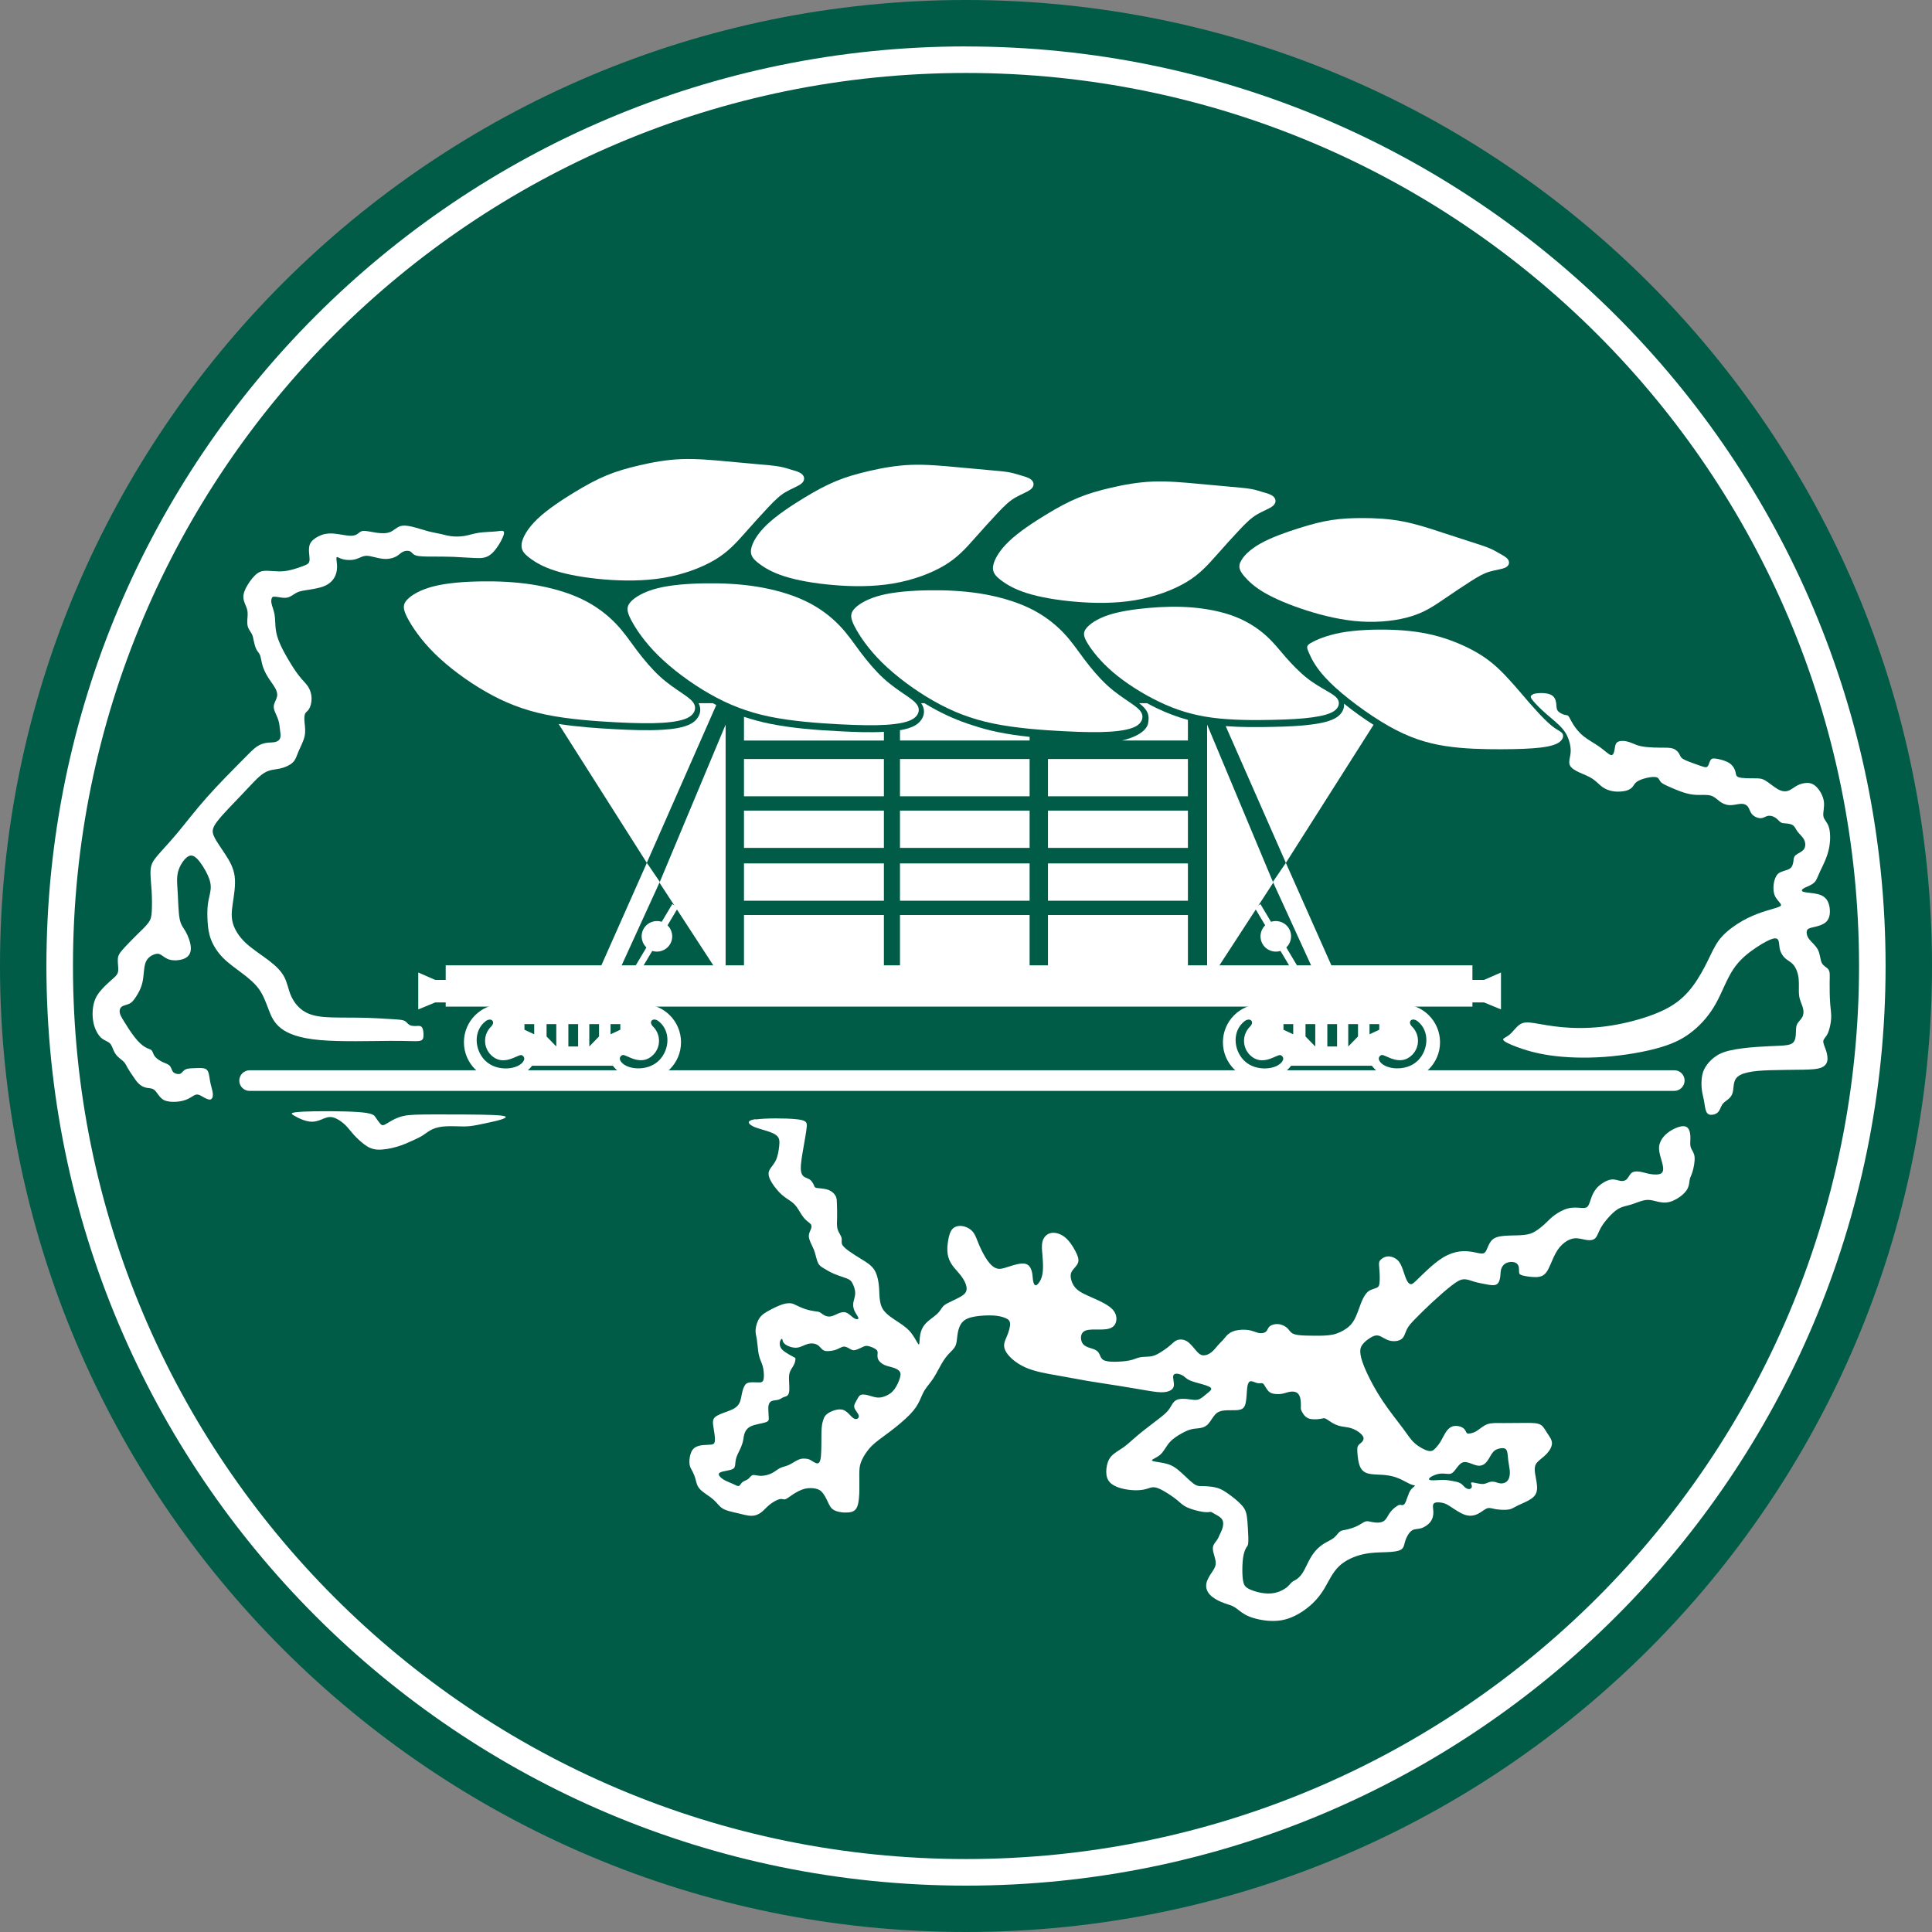 <svg width="81" height="81" viewBox="0 0 81 81" fill="none" xmlns="http://www.w3.org/2000/svg">
<rect x="0" y="0" width="81" height="81" fill="#808080" stroke="none"/>
<g clip-path="url(#clip0_6_948)">
<path d="M70.266 23.963H10.734V57.035H70.266V23.963Z" fill="white"/>
<path fill-rule="evenodd" clip-rule="evenodd" d="M40.5 0C62.867 0 81 18.134 81 40.5C81 62.867 62.867 81 40.5 81C18.134 81 0 62.867 0 40.5C0 18.134 18.134 0 40.5 0Z" fill="#005C47"/>
<path fill-rule="evenodd" clip-rule="evenodd" d="M40.5 3.059C61.179 3.059 77.941 19.823 77.941 40.5C77.941 61.177 61.177 77.941 40.5 77.941C19.823 77.941 3.059 61.179 3.059 40.5C3.059 19.821 19.821 3.059 40.5 3.059ZM40.5 1.948C61.793 1.948 79.054 19.209 79.054 40.502C79.054 61.795 61.793 79.056 40.5 79.056C19.207 79.056 1.946 61.793 1.946 40.5C1.946 19.207 19.207 1.946 40.5 1.946V1.948Z" fill="white"/>
<path fill-rule="evenodd" clip-rule="evenodd" d="M10.463 44.871H70.196C70.434 44.871 70.628 45.064 70.628 45.302C70.628 45.54 70.434 45.736 70.196 45.736H10.463C10.225 45.736 10.032 45.543 10.032 45.305C10.032 45.067 10.225 44.873 10.463 44.873" fill="white"/>
<path d="M61.732 40.472H18.686V42.203H61.732V40.472Z" fill="white"/>
<path d="M37.058 38.362H31.192V40.598H37.058V38.362Z" fill="white"/>
<path d="M37.058 36.199H31.192V37.763H37.058V36.199Z" fill="white"/>
<path d="M37.058 33.985H31.192V35.548H37.058V33.985Z" fill="white"/>
<path d="M37.058 31.822H31.192V33.385H37.058V31.822Z" fill="white"/>
<path fill-rule="evenodd" clip-rule="evenodd" d="M37.058 30.683V31.047H31.192V30.053C31.526 30.165 31.869 30.258 32.228 30.333C33.189 30.531 34.209 30.608 35.187 30.657C35.803 30.69 36.44 30.716 37.06 30.683" fill="white"/>
<path fill-rule="evenodd" clip-rule="evenodd" d="M29.292 29.481H29.883C29.932 29.507 29.981 29.533 30.03 29.558L27.117 36.174L23.421 30.352C24.208 30.475 25.02 30.531 25.804 30.573C26.462 30.606 27.141 30.636 27.797 30.594C28.165 30.571 28.681 30.517 29.003 30.324C29.269 30.163 29.435 29.866 29.323 29.558C29.313 29.533 29.302 29.507 29.29 29.484" fill="white"/>
<path fill-rule="evenodd" clip-rule="evenodd" d="M51.386 30.438L53.911 36.176L57.586 30.389C57.168 30.123 56.743 29.82 56.349 29.502C56.372 29.719 56.253 29.922 56.069 30.055C55.803 30.244 55.362 30.324 55.042 30.368C54.482 30.445 53.901 30.464 53.337 30.475C52.697 30.489 52.035 30.492 51.386 30.443" fill="white"/>
<path fill-rule="evenodd" clip-rule="evenodd" d="M30.422 40.528V30.38L27.649 37.007L29.941 40.528H30.422Z" fill="white"/>
<path fill-rule="evenodd" clip-rule="evenodd" d="M50.609 40.528V30.38L53.381 37.007L51.089 40.528H50.609Z" fill="white"/>
<path d="M43.167 38.362H37.732V40.598H43.167V38.362Z" fill="white"/>
<path d="M43.167 36.199H37.732V37.763H43.167V36.199Z" fill="white"/>
<path d="M43.167 33.985H37.732V35.548H43.167V33.985Z" fill="white"/>
<path d="M43.167 31.822H37.732V33.385H43.167V31.822Z" fill="white"/>
<path fill-rule="evenodd" clip-rule="evenodd" d="M38.621 29.481H38.755C38.843 29.535 38.932 29.586 39.02 29.638C39.602 29.969 40.185 30.226 40.806 30.417C41.128 30.524 41.461 30.615 41.821 30.69C42.25 30.779 42.71 30.844 43.167 30.893V31.045H37.732V30.615C37.97 30.576 38.206 30.51 38.383 30.403C38.65 30.242 38.815 29.946 38.703 29.638C38.684 29.582 38.654 29.53 38.619 29.481" fill="white"/>
<path d="M49.804 38.362H43.937V40.598H49.804V38.362Z" fill="white"/>
<path d="M49.804 36.199H43.937V37.763H49.804V36.199Z" fill="white"/>
<path d="M49.804 33.985H43.937V35.548H49.804V33.985Z" fill="white"/>
<path d="M49.804 31.822H43.937V33.385H49.804V31.822Z" fill="white"/>
<path fill-rule="evenodd" clip-rule="evenodd" d="M47.755 29.481H48.089C48.228 29.556 48.368 29.628 48.508 29.696C48.935 29.901 49.363 30.062 49.804 30.181V31.045C48.672 31.045 48.175 31.049 47.043 31.045C47.043 31.045 48.07 30.837 48.14 30.291C48.168 30.074 48.212 29.822 47.755 29.479" fill="white"/>
<path fill-rule="evenodd" clip-rule="evenodd" d="M27.663 36.972L26.037 40.528H25.188L27.12 36.176L27.663 36.972Z" fill="white"/>
<path fill-rule="evenodd" clip-rule="evenodd" d="M53.367 36.972L54.993 40.528H55.843L53.91 36.176L53.367 36.972Z" fill="white"/>
<path fill-rule="evenodd" clip-rule="evenodd" d="M28.151 39.06C28.261 39.396 28.077 39.758 27.738 39.865C27.402 39.975 27.041 39.791 26.933 39.452C26.823 39.116 27.008 38.755 27.346 38.647C27.682 38.538 28.044 38.722 28.151 39.06Z" fill="white"/>
<path fill-rule="evenodd" clip-rule="evenodd" d="M52.879 39.06C52.77 39.396 52.954 39.758 53.292 39.865C53.628 39.975 53.99 39.791 54.097 39.452C54.207 39.116 54.023 38.755 53.684 38.647C53.348 38.538 52.986 38.722 52.879 39.06Z" fill="white"/>
<path fill-rule="evenodd" clip-rule="evenodd" d="M28.429 38.052L26.73 40.899L26.485 40.757L28.184 37.907L28.429 38.052Z" fill="white"/>
<path fill-rule="evenodd" clip-rule="evenodd" d="M52.601 38.052L54.3 40.899L54.545 40.757L52.846 37.907L52.601 38.052Z" fill="white"/>
<path fill-rule="evenodd" clip-rule="evenodd" d="M52.16 44.467C51.703 44.007 51.663 43.218 52.172 42.819C52.405 42.635 52.62 42.834 52.403 43.046C52.076 43.37 52.074 43.9 52.398 44.227C52.91 44.74 53.505 44.217 53.672 44.234C53.724 44.238 53.855 44.327 53.775 44.474C53.57 44.85 52.648 44.955 52.16 44.465M59.446 44.465C59.901 44.005 59.943 43.216 59.434 42.817C59.201 42.633 58.986 42.831 59.203 43.044C59.53 43.368 59.532 43.898 59.208 44.224C58.697 44.738 58.102 44.215 57.934 44.231C57.882 44.236 57.752 44.325 57.831 44.472C58.036 44.847 58.958 44.952 59.446 44.462V44.465ZM57.826 42.936H57.418V43.363L57.826 43.172V42.936ZM56.935 42.936H56.526V43.874L56.935 43.454V42.936ZM55.649 42.936H56.057V43.874H55.649V42.936ZM54.734 42.936H55.143V43.874L54.734 43.454V42.936ZM53.81 42.936H54.219V43.363L53.81 43.172V42.936ZM52.872 42.098H58.776C59.658 42.098 60.374 42.815 60.374 43.697C60.374 44.579 59.658 45.295 58.776 45.295C58.265 45.295 57.81 45.055 57.516 44.682H54.13C53.838 45.055 53.381 45.295 52.87 45.295C51.988 45.295 51.271 44.579 51.271 43.697C51.271 42.815 51.988 42.098 52.87 42.098H52.872Z" fill="white"/>
<path fill-rule="evenodd" clip-rule="evenodd" d="M20.341 44.467C19.884 44.007 19.844 43.218 20.353 42.819C20.586 42.635 20.801 42.834 20.584 43.046C20.257 43.37 20.255 43.9 20.579 44.227C21.09 44.74 21.685 44.217 21.853 44.234C21.904 44.238 22.035 44.327 21.956 44.474C21.75 44.85 20.829 44.955 20.341 44.465M27.626 44.465C28.084 44.005 28.123 43.216 27.614 42.817C27.381 42.633 27.166 42.831 27.383 43.044C27.71 43.368 27.712 43.898 27.388 44.224C26.877 44.738 26.282 44.215 26.114 44.231C26.063 44.236 25.932 44.325 26.011 44.472C26.217 44.847 27.138 44.952 27.626 44.462V44.465ZM26.007 42.936H25.598V43.363L26.007 43.172V42.936ZM25.115 42.936H24.707V43.874L25.115 43.454V42.936ZM23.829 42.936H24.238V43.874H23.829V42.936ZM22.915 42.936H23.323V43.874L22.915 43.454V42.936ZM21.988 42.936H22.397V43.363L21.988 43.172V42.936ZM21.05 42.098H26.954C27.836 42.098 28.552 42.815 28.552 43.697C28.552 44.579 27.836 45.295 26.954 45.295C26.443 45.295 25.988 45.055 25.694 44.682H22.308C22.016 45.055 21.559 45.295 21.048 45.295C20.166 45.295 19.45 44.579 19.45 43.697C19.45 42.815 20.166 42.098 21.048 42.098H21.05Z" fill="white"/>
<path fill-rule="evenodd" clip-rule="evenodd" d="M18.245 41.083H18.75V42.028H18.245L17.536 42.32V40.773L18.245 41.083Z" fill="white"/>
<path fill-rule="evenodd" clip-rule="evenodd" d="M62.22 41.083H61.716V42.028H62.22L62.929 42.32V40.773L62.22 41.083Z" fill="white"/>
<path fill-rule="evenodd" clip-rule="evenodd" d="M21.869 22.796C21.909 22.527 22.126 22.142 22.539 21.75C22.952 21.358 23.561 20.957 24.075 20.644C24.588 20.332 25.003 20.108 25.433 19.93C25.862 19.753 26.303 19.627 26.823 19.506C27.344 19.384 27.946 19.272 28.578 19.249C29.21 19.226 29.878 19.289 30.431 19.34C30.984 19.391 31.425 19.433 31.789 19.464C32.153 19.496 32.442 19.52 32.655 19.557C32.867 19.592 33.002 19.641 33.168 19.69C33.331 19.739 33.525 19.786 33.63 19.886C33.735 19.986 33.752 20.138 33.614 20.262C33.478 20.385 33.189 20.481 32.944 20.626C32.699 20.77 32.498 20.962 32.218 21.258C31.938 21.554 31.577 21.956 31.229 22.348C30.881 22.74 30.543 23.125 29.988 23.461C29.43 23.797 28.653 24.086 27.825 24.226C26.994 24.366 26.114 24.359 25.316 24.292C24.518 24.224 23.804 24.096 23.284 23.93C22.763 23.767 22.434 23.566 22.201 23.389C21.967 23.211 21.832 23.059 21.872 22.791" fill="white"/>
<path fill-rule="evenodd" clip-rule="evenodd" d="M31.488 23.036C31.528 22.768 31.745 22.383 32.158 21.991C32.571 21.599 33.18 21.197 33.693 20.885C34.207 20.572 34.622 20.348 35.051 20.171C35.481 19.993 35.922 19.865 36.442 19.746C36.962 19.625 37.565 19.513 38.197 19.489C38.829 19.466 39.497 19.529 40.05 19.58C40.603 19.632 41.044 19.674 41.408 19.704C41.772 19.737 42.061 19.76 42.273 19.795C42.486 19.832 42.621 19.879 42.787 19.928C42.95 19.977 43.144 20.024 43.249 20.124C43.354 20.224 43.37 20.376 43.233 20.5C43.097 20.623 42.808 20.719 42.563 20.864C42.318 21.008 42.117 21.2 41.837 21.496C41.557 21.792 41.195 22.194 40.848 22.586C40.5 22.978 40.162 23.363 39.606 23.699C39.049 24.035 38.272 24.324 37.441 24.464C36.61 24.604 35.73 24.597 34.932 24.527C34.134 24.46 33.42 24.331 32.9 24.166C32.38 24.002 32.05 23.802 31.817 23.624C31.584 23.447 31.448 23.295 31.488 23.027" fill="white"/>
<path fill-rule="evenodd" clip-rule="evenodd" d="M41.636 23.736C41.676 23.468 41.893 23.083 42.306 22.691C42.719 22.299 43.328 21.897 43.842 21.585C44.355 21.272 44.77 21.048 45.2 20.871C45.629 20.693 46.07 20.567 46.59 20.446C47.111 20.325 47.713 20.213 48.345 20.189C48.977 20.166 49.643 20.229 50.196 20.28C50.749 20.332 51.19 20.374 51.554 20.404C51.918 20.437 52.207 20.46 52.419 20.495C52.632 20.53 52.767 20.579 52.933 20.628C53.096 20.677 53.29 20.724 53.395 20.824C53.5 20.924 53.514 21.076 53.379 21.2C53.243 21.323 52.954 21.419 52.709 21.564C52.464 21.708 52.263 21.9 51.983 22.196C51.703 22.492 51.341 22.894 50.994 23.286C50.646 23.678 50.308 24.063 49.752 24.399C49.194 24.735 48.417 25.024 47.589 25.164C46.758 25.304 45.879 25.297 45.081 25.227C44.283 25.16 43.569 25.031 43.048 24.866C42.528 24.702 42.199 24.502 41.965 24.324C41.732 24.147 41.597 23.995 41.636 23.727" fill="white"/>
<path fill-rule="evenodd" clip-rule="evenodd" d="M52.004 23.573C52.097 23.346 52.375 23.055 52.83 22.796C53.285 22.537 53.922 22.313 54.45 22.147C54.979 21.979 55.402 21.869 55.826 21.804C56.251 21.739 56.676 21.718 57.17 21.72C57.665 21.722 58.232 21.748 58.809 21.86C59.385 21.97 59.971 22.163 60.458 22.325C60.946 22.485 61.336 22.611 61.658 22.714C61.98 22.817 62.234 22.898 62.418 22.973C62.603 23.048 62.715 23.118 62.852 23.195C62.99 23.272 63.154 23.354 63.226 23.461C63.298 23.571 63.279 23.706 63.13 23.788C62.981 23.867 62.701 23.893 62.449 23.967C62.197 24.042 61.975 24.17 61.66 24.371C61.345 24.572 60.932 24.847 60.535 25.12C60.136 25.391 59.751 25.659 59.177 25.836C58.603 26.016 57.84 26.107 57.061 26.058C56.284 26.009 55.488 25.82 54.783 25.594C54.079 25.37 53.462 25.108 53.029 24.859C52.594 24.607 52.34 24.364 52.167 24.161C51.995 23.958 51.906 23.797 51.999 23.571" fill="white"/>
<path fill-rule="evenodd" clip-rule="evenodd" d="M17.06 25.153C17.244 24.947 17.63 24.723 18.178 24.583C18.726 24.443 19.44 24.387 20.161 24.376C20.882 24.364 21.613 24.397 22.338 24.511C23.064 24.628 23.785 24.828 24.383 25.113C24.98 25.398 25.454 25.766 25.808 26.135C26.165 26.504 26.406 26.872 26.695 27.258C26.985 27.642 27.32 28.044 27.661 28.357C28.002 28.669 28.347 28.893 28.611 29.073C28.875 29.253 29.059 29.39 29.12 29.558C29.18 29.726 29.115 29.927 28.891 30.062C28.667 30.198 28.282 30.27 27.785 30.303C27.288 30.335 26.679 30.326 25.818 30.282C24.957 30.237 23.841 30.158 22.892 29.962C21.942 29.766 21.155 29.453 20.371 29.003C19.585 28.555 18.801 27.969 18.222 27.4C17.646 26.83 17.277 26.277 17.084 25.909C16.892 25.54 16.876 25.356 17.06 25.15" fill="white"/>
<path fill-rule="evenodd" clip-rule="evenodd" d="M26.438 25.234C26.623 25.029 27.008 24.805 27.556 24.665C28.105 24.525 28.819 24.469 29.54 24.457C30.261 24.446 30.991 24.478 31.717 24.593C32.443 24.709 33.164 24.91 33.761 25.195C34.358 25.479 34.832 25.848 35.187 26.217C35.544 26.585 35.784 26.954 36.073 27.339C36.363 27.724 36.699 28.125 37.039 28.438C37.38 28.751 37.725 28.975 37.989 29.157C38.253 29.337 38.437 29.474 38.498 29.642C38.559 29.81 38.493 30.011 38.269 30.146C38.045 30.282 37.66 30.354 37.163 30.387C36.666 30.419 36.057 30.41 35.196 30.366C34.335 30.321 33.22 30.242 32.27 30.046C31.32 29.85 30.534 29.537 29.75 29.089C28.963 28.641 28.179 28.055 27.601 27.486C27.024 26.917 26.655 26.364 26.462 25.995C26.27 25.626 26.254 25.442 26.438 25.237" fill="white"/>
<path fill-rule="evenodd" clip-rule="evenodd" d="M35.817 25.526C36.001 25.321 36.386 25.097 36.934 24.957C37.483 24.817 38.197 24.761 38.918 24.749C39.639 24.737 40.369 24.77 41.095 24.884C41.821 25.001 42.542 25.202 43.139 25.486C43.737 25.771 44.21 26.14 44.565 26.508C44.922 26.877 45.162 27.246 45.452 27.631C45.741 28.016 46.077 28.417 46.418 28.73C46.758 29.043 47.104 29.267 47.367 29.446C47.631 29.626 47.816 29.764 47.876 29.932C47.937 30.1 47.871 30.3 47.648 30.436C47.423 30.571 47.038 30.643 46.541 30.676C46.044 30.709 45.435 30.699 44.574 30.655C43.713 30.611 42.598 30.531 41.648 30.335C40.698 30.139 39.912 29.827 39.128 29.379C38.342 28.931 37.557 28.345 36.979 27.776C36.402 27.206 36.034 26.653 35.84 26.284C35.649 25.916 35.632 25.731 35.817 25.526Z" fill="white"/>
<path fill-rule="evenodd" clip-rule="evenodd" d="M45.54 26.345C45.685 26.158 46 25.944 46.46 25.79C46.919 25.636 47.526 25.545 48.14 25.489C48.756 25.435 49.379 25.416 50.007 25.47C50.632 25.524 51.262 25.65 51.789 25.857C52.317 26.063 52.744 26.35 53.071 26.641C53.397 26.933 53.626 27.234 53.897 27.544C54.167 27.855 54.48 28.177 54.788 28.422C55.098 28.667 55.406 28.837 55.642 28.975C55.88 29.113 56.046 29.218 56.106 29.358C56.167 29.498 56.125 29.673 55.943 29.803C55.761 29.934 55.437 30.018 55.014 30.076C54.592 30.135 54.072 30.165 53.334 30.181C52.597 30.198 51.64 30.198 50.816 30.088C49.993 29.978 49.304 29.761 48.604 29.425C47.907 29.092 47.2 28.639 46.672 28.191C46.145 27.741 45.795 27.293 45.608 26.989C45.421 26.686 45.396 26.529 45.54 26.345Z" fill="white"/>
<path fill-rule="evenodd" clip-rule="evenodd" d="M54.958 26.959C55.166 26.83 55.612 26.639 56.223 26.525C56.834 26.413 57.611 26.38 58.328 26.403C59.044 26.427 59.697 26.508 60.349 26.695C61 26.882 61.648 27.174 62.148 27.5C62.647 27.827 62.995 28.189 63.298 28.522C63.602 28.856 63.858 29.166 64.101 29.446C64.346 29.726 64.577 29.978 64.766 30.165C64.955 30.352 65.1 30.471 65.228 30.555C65.359 30.639 65.475 30.688 65.517 30.776C65.559 30.867 65.527 30.998 65.389 31.105C65.251 31.213 65.006 31.292 64.6 31.341C64.194 31.39 63.625 31.411 62.92 31.413C62.218 31.413 61.38 31.399 60.596 31.278C59.812 31.157 59.084 30.928 58.218 30.438C57.355 29.948 56.356 29.199 55.766 28.618C55.175 28.037 54.991 27.624 54.884 27.386C54.779 27.148 54.751 27.082 54.958 26.954" fill="white"/>
<path fill-rule="evenodd" clip-rule="evenodd" d="M21.127 22.39C21.083 22.574 20.852 22.992 20.626 23.2C20.402 23.407 20.185 23.407 19.912 23.395C19.639 23.384 19.31 23.36 19.006 23.346C18.701 23.335 18.421 23.335 18.145 23.335C17.87 23.335 17.597 23.335 17.447 23.291C17.298 23.246 17.275 23.157 17.2 23.118C17.123 23.078 16.995 23.085 16.899 23.13C16.803 23.174 16.738 23.253 16.631 23.319C16.523 23.381 16.369 23.43 16.206 23.435C16.043 23.44 15.865 23.4 15.716 23.363C15.567 23.328 15.448 23.295 15.34 23.302C15.233 23.309 15.135 23.358 15.039 23.398C14.944 23.438 14.848 23.47 14.72 23.477C14.591 23.484 14.43 23.47 14.314 23.428C14.197 23.389 14.125 23.323 14.108 23.377C14.092 23.428 14.132 23.599 14.132 23.767C14.132 23.935 14.092 24.103 13.998 24.247C13.905 24.392 13.763 24.511 13.541 24.593C13.322 24.672 13.023 24.714 12.825 24.744C12.624 24.777 12.519 24.8 12.412 24.861C12.304 24.922 12.19 25.017 12.059 25.05C11.926 25.083 11.775 25.05 11.674 25.034C11.574 25.017 11.525 25.017 11.49 25.017C11.455 25.017 11.429 25.017 11.406 25.057C11.383 25.097 11.357 25.178 11.383 25.297C11.406 25.419 11.478 25.577 11.511 25.766C11.544 25.955 11.534 26.17 11.56 26.371C11.583 26.571 11.639 26.756 11.721 26.947C11.8 27.139 11.905 27.339 12.05 27.589C12.195 27.838 12.379 28.135 12.536 28.333C12.692 28.534 12.82 28.639 12.911 28.779C13.005 28.919 13.06 29.096 13.063 29.271C13.068 29.449 13.018 29.624 12.958 29.724C12.897 29.824 12.825 29.848 12.79 29.925C12.755 30.002 12.755 30.13 12.769 30.293C12.785 30.457 12.818 30.657 12.769 30.874C12.72 31.091 12.591 31.322 12.512 31.511C12.433 31.7 12.4 31.845 12.276 31.964C12.153 32.085 11.936 32.181 11.723 32.225C11.511 32.27 11.303 32.261 11.063 32.414C10.823 32.566 10.55 32.879 10.181 33.269C9.812 33.658 9.348 34.123 9.115 34.426C8.881 34.732 8.881 34.874 8.979 35.079C9.075 35.285 9.269 35.548 9.448 35.824C9.628 36.101 9.796 36.388 9.84 36.752C9.885 37.116 9.805 37.557 9.756 37.896C9.707 38.232 9.693 38.465 9.768 38.722C9.845 38.979 10.013 39.259 10.293 39.525C10.573 39.788 10.967 40.038 11.271 40.269C11.576 40.502 11.791 40.717 11.919 40.962C12.048 41.207 12.087 41.48 12.192 41.727C12.297 41.975 12.465 42.201 12.685 42.358C12.904 42.514 13.177 42.602 13.579 42.638C13.98 42.672 14.507 42.658 15.032 42.666C15.557 42.672 16.078 42.705 16.407 42.726C16.736 42.747 16.871 42.754 16.96 42.798C17.048 42.843 17.088 42.922 17.16 42.967C17.233 43.011 17.338 43.018 17.436 43.016C17.536 43.011 17.632 42.995 17.688 43.067C17.744 43.139 17.76 43.3 17.756 43.419C17.751 43.541 17.727 43.62 17.576 43.643C17.424 43.666 17.144 43.636 16.362 43.639C15.581 43.643 14.297 43.683 13.42 43.606C12.543 43.529 12.069 43.337 11.777 43.109C11.485 42.88 11.373 42.617 11.264 42.332C11.156 42.047 11.051 41.744 10.867 41.482C10.683 41.221 10.419 41.006 10.141 40.796C9.866 40.589 9.577 40.388 9.348 40.155C9.119 39.921 8.951 39.658 8.851 39.401C8.751 39.144 8.718 38.897 8.704 38.636C8.688 38.374 8.688 38.103 8.72 37.875C8.753 37.646 8.816 37.462 8.832 37.282C8.849 37.102 8.816 36.925 8.709 36.689C8.601 36.454 8.417 36.157 8.261 36.001C8.104 35.845 7.976 35.828 7.831 35.945C7.686 36.062 7.525 36.309 7.462 36.563C7.399 36.815 7.43 37.072 7.451 37.429C7.472 37.786 7.479 38.243 7.53 38.514C7.581 38.787 7.679 38.876 7.78 39.051C7.88 39.228 7.985 39.492 7.999 39.704C8.015 39.917 7.943 40.078 7.77 40.169C7.598 40.262 7.325 40.285 7.138 40.241C6.949 40.197 6.846 40.085 6.748 40.029C6.653 39.973 6.564 39.973 6.443 40.022C6.321 40.071 6.17 40.166 6.097 40.374C6.025 40.582 6.034 40.904 5.976 41.167C5.92 41.431 5.799 41.641 5.703 41.788C5.607 41.937 5.535 42.024 5.43 42.077C5.325 42.129 5.19 42.145 5.11 42.201C5.031 42.257 5.005 42.353 5.019 42.446C5.031 42.539 5.08 42.626 5.192 42.81C5.304 42.995 5.481 43.275 5.645 43.484C5.808 43.692 5.962 43.83 6.086 43.902C6.209 43.975 6.305 43.982 6.359 44.038C6.41 44.094 6.419 44.199 6.494 44.294C6.571 44.39 6.713 44.479 6.835 44.535C6.956 44.591 7.052 44.614 7.112 44.679C7.173 44.742 7.196 44.847 7.236 44.913C7.276 44.976 7.332 45.001 7.397 45.018C7.46 45.034 7.532 45.041 7.588 45.001C7.644 44.962 7.684 44.873 7.796 44.829C7.908 44.784 8.092 44.784 8.265 44.78C8.438 44.775 8.599 44.768 8.683 44.864C8.767 44.959 8.776 45.16 8.811 45.349C8.846 45.538 8.912 45.713 8.923 45.851C8.935 45.986 8.895 46.084 8.814 46.098C8.732 46.112 8.606 46.044 8.503 45.984C8.398 45.923 8.314 45.872 8.221 45.893C8.127 45.914 8.022 46.005 7.887 46.07C7.752 46.135 7.588 46.177 7.406 46.191C7.224 46.205 7.024 46.191 6.884 46.126C6.744 46.058 6.664 45.935 6.594 45.839C6.527 45.746 6.471 45.68 6.394 45.65C6.317 45.62 6.221 45.624 6.121 45.601C6.02 45.578 5.915 45.524 5.827 45.442C5.736 45.361 5.661 45.249 5.577 45.123C5.493 44.999 5.4 44.861 5.344 44.761C5.285 44.658 5.262 44.591 5.194 44.521C5.129 44.451 5.019 44.378 4.94 44.301C4.861 44.224 4.807 44.138 4.765 44.045C4.723 43.951 4.69 43.846 4.637 43.776C4.583 43.706 4.506 43.671 4.422 43.627C4.338 43.585 4.245 43.536 4.149 43.41C4.053 43.284 3.953 43.078 3.909 42.827C3.864 42.575 3.876 42.273 3.941 42.04C4.004 41.807 4.121 41.643 4.254 41.494C4.387 41.345 4.534 41.207 4.653 41.104C4.772 40.999 4.858 40.927 4.907 40.848C4.956 40.768 4.963 40.68 4.956 40.561C4.949 40.442 4.931 40.295 4.942 40.178C4.954 40.061 4.998 39.977 5.141 39.814C5.283 39.651 5.523 39.406 5.733 39.198C5.943 38.993 6.125 38.822 6.226 38.68C6.328 38.538 6.352 38.421 6.363 38.202C6.375 37.982 6.375 37.656 6.356 37.336C6.335 37.016 6.296 36.699 6.314 36.47C6.333 36.241 6.408 36.101 6.594 35.88C6.781 35.658 7.077 35.352 7.425 34.937C7.773 34.522 8.169 33.997 8.664 33.439C9.159 32.879 9.752 32.286 10.12 31.913C10.489 31.539 10.634 31.388 10.781 31.292C10.928 31.196 11.075 31.157 11.205 31.14C11.336 31.124 11.448 31.133 11.544 31.108C11.639 31.084 11.721 31.028 11.749 30.933C11.777 30.839 11.754 30.706 11.737 30.58C11.721 30.454 11.714 30.333 11.674 30.207C11.637 30.081 11.567 29.948 11.525 29.838C11.481 29.729 11.462 29.64 11.49 29.533C11.52 29.425 11.6 29.302 11.618 29.185C11.637 29.066 11.593 28.954 11.546 28.865C11.499 28.777 11.453 28.714 11.383 28.613C11.313 28.513 11.219 28.378 11.147 28.238C11.072 28.098 11.016 27.953 10.984 27.817C10.949 27.682 10.937 27.554 10.9 27.463C10.862 27.372 10.797 27.32 10.748 27.223C10.699 27.125 10.662 26.98 10.638 26.865C10.615 26.751 10.603 26.667 10.557 26.578C10.51 26.49 10.431 26.399 10.393 26.284C10.358 26.17 10.365 26.035 10.375 25.909C10.384 25.783 10.396 25.666 10.354 25.528C10.312 25.391 10.216 25.23 10.204 25.062C10.193 24.894 10.265 24.716 10.377 24.53C10.489 24.343 10.641 24.147 10.785 24.042C10.93 23.937 11.065 23.925 11.219 23.93C11.373 23.935 11.546 23.953 11.702 23.956C11.859 23.956 11.999 23.942 12.16 23.904C12.321 23.867 12.501 23.806 12.638 23.757C12.776 23.708 12.871 23.673 12.925 23.62C12.976 23.566 12.986 23.494 12.976 23.381C12.97 23.27 12.944 23.118 12.956 22.985C12.965 22.852 13.009 22.74 13.128 22.635C13.247 22.527 13.438 22.427 13.63 22.387C13.821 22.348 14.008 22.366 14.204 22.397C14.398 22.427 14.598 22.467 14.738 22.462C14.878 22.457 14.958 22.411 15.023 22.36C15.086 22.311 15.135 22.257 15.261 22.257C15.387 22.257 15.592 22.308 15.793 22.336C15.996 22.364 16.197 22.369 16.351 22.308C16.505 22.247 16.614 22.124 16.754 22.07C16.894 22.016 17.067 22.033 17.277 22.082C17.487 22.131 17.737 22.217 17.951 22.273C18.166 22.329 18.346 22.357 18.491 22.39C18.635 22.422 18.742 22.457 18.901 22.479C19.06 22.5 19.268 22.502 19.464 22.471C19.66 22.439 19.844 22.371 20.077 22.336C20.311 22.301 20.595 22.301 20.81 22.278C21.025 22.255 21.169 22.206 21.125 22.39" fill="white"/>
<path fill-rule="evenodd" clip-rule="evenodd" d="M64.271 29.103C64.416 29.05 64.761 29.033 64.962 29.103C65.163 29.171 65.219 29.323 65.24 29.456C65.261 29.589 65.244 29.701 65.303 29.789C65.363 29.878 65.499 29.941 65.587 29.967C65.676 29.99 65.716 29.974 65.76 30.027C65.804 30.079 65.853 30.2 65.949 30.356C66.045 30.513 66.189 30.704 66.395 30.87C66.6 31.033 66.864 31.171 67.076 31.322C67.288 31.474 67.449 31.642 67.545 31.658C67.641 31.675 67.673 31.537 67.694 31.413C67.715 31.29 67.722 31.178 67.806 31.117C67.89 31.056 68.051 31.049 68.198 31.082C68.348 31.115 68.483 31.187 68.618 31.234C68.754 31.283 68.891 31.306 69.059 31.322C69.228 31.339 69.428 31.346 69.62 31.346C69.811 31.346 69.995 31.339 70.133 31.381C70.268 31.425 70.357 31.521 70.401 31.602C70.446 31.682 70.446 31.747 70.562 31.819C70.679 31.892 70.91 31.971 71.08 32.032C71.248 32.092 71.353 32.132 71.433 32.153C71.512 32.174 71.568 32.174 71.61 32.109C71.65 32.046 71.673 31.917 71.727 31.852C71.778 31.789 71.86 31.789 72.007 31.817C72.156 31.845 72.371 31.901 72.515 32.001C72.66 32.102 72.732 32.246 72.76 32.358C72.788 32.471 72.772 32.55 72.912 32.592C73.052 32.632 73.349 32.632 73.549 32.632C73.75 32.632 73.853 32.632 74.007 32.72C74.158 32.809 74.359 32.984 74.527 33.082C74.695 33.178 74.833 33.194 74.952 33.159C75.073 33.124 75.176 33.035 75.288 32.968C75.4 32.9 75.521 32.851 75.661 32.832C75.801 32.811 75.962 32.821 76.118 32.956C76.275 33.091 76.431 33.352 76.466 33.595C76.501 33.84 76.419 34.067 76.447 34.223C76.475 34.379 76.613 34.461 76.681 34.694C76.748 34.928 76.748 35.308 76.662 35.656C76.578 36.003 76.41 36.316 76.31 36.528C76.209 36.741 76.177 36.853 76.118 36.937C76.058 37.021 75.969 37.077 75.871 37.126C75.771 37.175 75.659 37.214 75.593 37.261C75.53 37.31 75.514 37.366 75.633 37.397C75.754 37.429 76.009 37.436 76.214 37.487C76.419 37.539 76.571 37.637 76.655 37.849C76.739 38.062 76.755 38.391 76.622 38.582C76.489 38.773 76.209 38.829 76.034 38.871C75.857 38.911 75.787 38.934 75.757 39.016C75.729 39.095 75.745 39.233 75.845 39.368C75.946 39.504 76.13 39.641 76.221 39.826C76.312 40.01 76.312 40.243 76.384 40.379C76.457 40.514 76.601 40.556 76.664 40.656C76.73 40.757 76.713 40.918 76.709 41.186C76.704 41.454 76.713 41.832 76.732 42.091C76.753 42.353 76.783 42.495 76.772 42.7C76.76 42.906 76.704 43.169 76.627 43.331C76.55 43.492 76.454 43.547 76.443 43.643C76.431 43.739 76.503 43.877 76.555 44.033C76.606 44.189 76.639 44.367 76.606 44.497C76.573 44.63 76.478 44.717 76.333 44.77C76.188 44.822 75.997 44.838 75.619 44.847C75.243 44.854 74.681 44.854 74.256 44.868C73.832 44.88 73.542 44.903 73.299 44.957C73.054 45.008 72.854 45.09 72.763 45.246C72.669 45.403 72.686 45.636 72.646 45.795C72.606 45.956 72.511 46.044 72.422 46.112C72.333 46.18 72.254 46.229 72.198 46.32C72.142 46.413 72.109 46.548 72.025 46.632C71.941 46.716 71.806 46.749 71.708 46.737C71.612 46.726 71.556 46.67 71.519 46.56C71.484 46.453 71.468 46.292 71.44 46.142C71.412 45.993 71.372 45.858 71.351 45.694C71.33 45.531 71.33 45.337 71.351 45.176C71.372 45.015 71.412 44.887 71.491 44.752C71.57 44.616 71.692 44.472 71.848 44.348C72.004 44.224 72.196 44.119 72.513 44.045C72.83 43.968 73.272 43.921 73.647 43.893C74.023 43.865 74.335 43.858 74.597 43.844C74.858 43.832 75.066 43.816 75.173 43.715C75.281 43.615 75.29 43.431 75.295 43.282C75.299 43.132 75.299 43.02 75.351 42.925C75.402 42.829 75.507 42.747 75.563 42.64C75.619 42.532 75.628 42.395 75.586 42.25C75.547 42.105 75.458 41.954 75.43 41.746C75.402 41.538 75.435 41.272 75.409 41.037C75.386 40.801 75.304 40.591 75.197 40.46C75.089 40.327 74.952 40.271 74.849 40.18C74.744 40.087 74.671 39.959 74.636 39.851C74.602 39.744 74.602 39.655 74.588 39.55C74.576 39.445 74.552 39.326 74.396 39.343C74.24 39.359 73.951 39.511 73.626 39.728C73.302 39.945 72.94 40.225 72.665 40.642C72.387 41.06 72.196 41.613 71.939 42.073C71.682 42.535 71.363 42.904 71.006 43.2C70.649 43.496 70.257 43.72 69.62 43.909C68.983 44.098 68.1 44.25 67.263 44.311C66.425 44.371 65.632 44.339 65.006 44.25C64.381 44.161 63.923 44.017 63.592 43.893C63.258 43.769 63.051 43.664 63.023 43.596C62.995 43.529 63.147 43.496 63.291 43.375C63.436 43.254 63.571 43.046 63.727 42.946C63.884 42.845 64.061 42.852 64.341 42.897C64.621 42.941 65.006 43.02 65.482 43.065C65.958 43.109 66.528 43.116 67.125 43.053C67.722 42.99 68.348 42.852 68.896 42.679C69.445 42.507 69.918 42.299 70.292 42.026C70.665 41.753 70.938 41.417 71.162 41.067C71.386 40.719 71.563 40.358 71.71 40.052C71.86 39.746 71.979 39.499 72.2 39.259C72.42 39.018 72.742 38.785 73.043 38.612C73.344 38.44 73.624 38.328 73.888 38.239C74.151 38.15 74.401 38.087 74.536 38.038C74.671 37.989 74.697 37.959 74.648 37.886C74.599 37.814 74.48 37.702 74.415 37.562C74.352 37.422 74.343 37.254 74.359 37.105C74.375 36.955 74.415 36.829 74.464 36.741C74.513 36.652 74.569 36.605 74.644 36.568C74.721 36.533 74.816 36.507 74.9 36.479C74.984 36.451 75.057 36.419 75.106 36.356C75.155 36.29 75.178 36.195 75.19 36.104C75.201 36.01 75.201 35.924 75.285 35.852C75.369 35.779 75.537 35.723 75.621 35.616C75.705 35.509 75.705 35.348 75.642 35.215C75.579 35.082 75.451 34.979 75.369 34.874C75.29 34.769 75.257 34.666 75.178 34.606C75.099 34.545 74.97 34.529 74.872 34.522C74.776 34.515 74.711 34.515 74.648 34.47C74.585 34.426 74.52 34.337 74.429 34.279C74.338 34.218 74.216 34.186 74.116 34.207C74.016 34.228 73.936 34.3 73.82 34.302C73.703 34.307 73.552 34.242 73.463 34.146C73.374 34.05 73.351 33.922 73.29 33.833C73.229 33.745 73.134 33.698 72.998 33.7C72.863 33.705 72.686 33.761 72.525 33.756C72.364 33.752 72.219 33.689 72.1 33.6C71.979 33.511 71.883 33.399 71.724 33.355C71.563 33.31 71.339 33.334 71.134 33.327C70.929 33.32 70.744 33.278 70.553 33.215C70.362 33.152 70.161 33.063 69.995 32.991C69.832 32.919 69.704 32.862 69.633 32.79C69.566 32.718 69.556 32.629 69.47 32.594C69.382 32.559 69.213 32.573 69.05 32.611C68.887 32.648 68.726 32.704 68.63 32.772C68.534 32.839 68.502 32.921 68.446 32.989C68.39 33.056 68.311 33.112 68.177 33.15C68.044 33.184 67.86 33.201 67.685 33.182C67.508 33.161 67.34 33.105 67.195 33.005C67.05 32.904 66.931 32.76 66.77 32.653C66.609 32.545 66.409 32.473 66.224 32.389C66.04 32.305 65.872 32.209 65.816 32.081C65.76 31.952 65.816 31.791 65.839 31.64C65.863 31.488 65.856 31.343 65.814 31.166C65.772 30.989 65.699 30.781 65.522 30.569C65.345 30.356 65.067 30.139 64.834 29.936C64.6 29.733 64.413 29.544 64.294 29.404C64.173 29.264 64.12 29.173 64.266 29.12" fill="white"/>
<path fill-rule="evenodd" clip-rule="evenodd" d="M12.673 46.607C13.224 46.579 14.402 46.579 15.018 46.623C15.634 46.667 15.686 46.756 15.744 46.842C15.802 46.931 15.865 47.02 15.917 47.08C15.966 47.143 16.003 47.178 16.059 47.174C16.115 47.167 16.192 47.12 16.325 47.038C16.46 46.959 16.652 46.847 16.911 46.789C17.17 46.73 17.494 46.726 18.227 46.723C18.96 46.723 20.103 46.723 20.675 46.747C21.247 46.772 21.247 46.824 21.165 46.873C21.085 46.922 20.924 46.966 20.712 47.015C20.5 47.064 20.236 47.12 20.026 47.162C19.818 47.202 19.664 47.225 19.452 47.227C19.237 47.227 18.962 47.209 18.724 47.22C18.488 47.23 18.29 47.27 18.134 47.342C17.975 47.414 17.856 47.519 17.723 47.603C17.59 47.687 17.445 47.752 17.275 47.83C17.102 47.909 16.901 48 16.642 48.077C16.381 48.154 16.061 48.212 15.821 48.198C15.581 48.182 15.42 48.091 15.263 47.972C15.107 47.853 14.955 47.708 14.839 47.582C14.722 47.454 14.643 47.342 14.547 47.239C14.454 47.136 14.344 47.045 14.225 46.968C14.104 46.891 13.973 46.833 13.847 46.831C13.721 46.831 13.6 46.884 13.476 46.936C13.352 46.985 13.224 47.029 13.082 47.029C12.939 47.029 12.783 46.985 12.648 46.931C12.512 46.877 12.396 46.812 12.3 46.754C12.204 46.693 12.127 46.637 12.678 46.609" fill="white"/>
<path fill-rule="evenodd" clip-rule="evenodd" d="M32.795 56.139C32.811 56.16 32.8 56.258 32.9 56.344C33 56.433 33.212 56.512 33.388 56.503C33.563 56.494 33.703 56.393 33.85 56.351C33.997 56.307 34.148 56.319 34.256 56.377C34.363 56.435 34.421 56.538 34.496 56.594C34.571 56.648 34.659 56.652 34.762 56.643C34.867 56.636 34.986 56.615 35.093 56.571C35.201 56.526 35.292 56.459 35.385 56.456C35.478 56.456 35.576 56.519 35.649 56.561C35.723 56.603 35.775 56.624 35.868 56.599C35.959 56.575 36.092 56.508 36.183 56.466C36.274 56.426 36.321 56.414 36.419 56.438C36.517 56.461 36.666 56.522 36.736 56.582C36.806 56.643 36.799 56.704 36.792 56.774C36.785 56.846 36.783 56.93 36.827 57.012C36.874 57.093 36.969 57.175 37.075 57.224C37.182 57.273 37.296 57.294 37.408 57.327C37.518 57.359 37.623 57.404 37.686 57.462C37.749 57.523 37.775 57.597 37.737 57.742C37.702 57.887 37.604 58.099 37.502 58.242C37.397 58.384 37.285 58.456 37.168 58.51C37.051 58.563 36.932 58.601 36.806 58.594C36.68 58.587 36.547 58.54 36.423 58.505C36.3 58.47 36.183 58.452 36.106 58.475C36.029 58.498 35.994 58.566 35.954 58.638C35.915 58.708 35.87 58.781 35.84 58.848C35.81 58.916 35.793 58.981 35.84 59.07C35.887 59.161 35.994 59.275 36.006 59.364C36.017 59.453 35.933 59.513 35.847 59.49C35.761 59.469 35.672 59.364 35.586 59.275C35.497 59.187 35.408 59.114 35.292 59.096C35.173 59.075 35.026 59.107 34.902 59.156C34.778 59.205 34.678 59.268 34.615 59.338C34.552 59.408 34.529 59.485 34.503 59.572C34.477 59.658 34.449 59.754 34.44 60.034C34.433 60.311 34.445 60.773 34.419 61.035C34.396 61.298 34.335 61.361 34.253 61.352C34.172 61.343 34.067 61.259 33.98 61.212C33.894 61.165 33.826 61.158 33.747 61.154C33.67 61.149 33.581 61.149 33.465 61.203C33.348 61.254 33.203 61.359 33.07 61.42C32.935 61.48 32.811 61.497 32.702 61.55C32.592 61.604 32.496 61.697 32.358 61.765C32.223 61.833 32.046 61.877 31.899 61.875C31.752 61.875 31.637 61.826 31.558 61.844C31.479 61.865 31.439 61.952 31.367 62.008C31.294 62.064 31.189 62.087 31.124 62.143C31.059 62.197 31.031 62.281 30.977 62.299C30.926 62.318 30.849 62.269 30.744 62.22C30.639 62.171 30.508 62.124 30.401 62.068C30.293 62.012 30.214 61.947 30.17 61.891C30.125 61.833 30.118 61.781 30.177 61.742C30.237 61.704 30.366 61.679 30.478 61.658C30.59 61.637 30.685 61.616 30.741 61.578C30.797 61.541 30.814 61.485 30.823 61.403C30.832 61.324 30.837 61.219 30.874 61.102C30.912 60.986 30.984 60.857 31.04 60.734C31.096 60.61 31.136 60.489 31.157 60.388C31.178 60.288 31.178 60.209 31.213 60.104C31.248 59.999 31.32 59.87 31.497 59.791C31.675 59.712 31.955 59.679 32.095 59.632C32.235 59.586 32.235 59.525 32.23 59.439C32.225 59.35 32.218 59.233 32.214 59.138C32.209 59.042 32.209 58.965 32.228 58.897C32.246 58.83 32.282 58.769 32.356 58.739C32.431 58.708 32.543 58.708 32.629 58.685C32.715 58.661 32.776 58.612 32.834 58.584C32.895 58.556 32.956 58.55 33 58.517C33.047 58.484 33.077 58.428 33.089 58.319C33.098 58.209 33.089 58.043 33.082 57.898C33.075 57.754 33.075 57.63 33.117 57.52C33.157 57.411 33.238 57.315 33.285 57.217C33.334 57.121 33.348 57.026 33.35 56.977C33.35 56.928 33.341 56.928 33.266 56.89C33.191 56.853 33.056 56.776 32.949 56.706C32.842 56.636 32.767 56.571 32.727 56.491C32.688 56.412 32.683 56.314 32.704 56.242C32.725 56.167 32.767 56.116 32.783 56.137M52.366 57.943C52.441 57.859 52.581 57.95 52.688 57.98C52.795 58.011 52.872 57.98 52.926 57.994C52.98 58.011 53.012 58.074 53.056 58.151C53.101 58.227 53.157 58.314 53.229 58.367C53.301 58.419 53.39 58.435 53.479 58.444C53.57 58.452 53.661 58.452 53.766 58.431C53.871 58.41 53.985 58.365 54.095 58.349C54.202 58.333 54.303 58.344 54.375 58.391C54.447 58.438 54.492 58.517 54.515 58.624C54.538 58.731 54.543 58.869 54.541 58.944C54.541 59.021 54.531 59.037 54.541 59.079C54.552 59.124 54.585 59.196 54.629 59.264C54.674 59.331 54.73 59.397 54.802 59.439C54.874 59.481 54.963 59.502 55.073 59.504C55.182 59.509 55.315 59.497 55.395 59.481C55.474 59.464 55.502 59.446 55.57 59.474C55.635 59.504 55.74 59.583 55.847 59.649C55.955 59.712 56.067 59.761 56.183 59.789C56.3 59.817 56.419 59.824 56.536 59.849C56.652 59.873 56.764 59.915 56.876 59.98C56.988 60.045 57.1 60.139 57.145 60.223C57.189 60.307 57.166 60.384 57.112 60.442C57.061 60.503 56.979 60.547 56.939 60.61C56.9 60.673 56.9 60.759 56.911 60.918C56.923 61.079 56.946 61.315 57.016 61.478C57.084 61.641 57.196 61.735 57.364 61.779C57.532 61.823 57.756 61.819 57.962 61.833C58.167 61.847 58.351 61.879 58.517 61.935C58.682 61.991 58.832 62.071 58.946 62.131C59.061 62.192 59.14 62.232 59.21 62.253C59.278 62.274 59.334 62.274 59.32 62.297C59.306 62.32 59.222 62.369 59.156 62.451C59.093 62.533 59.049 62.65 59.007 62.771C58.965 62.892 58.925 63.016 58.874 63.067C58.825 63.118 58.764 63.1 58.722 63.093C58.68 63.086 58.657 63.093 58.627 63.109C58.596 63.123 58.561 63.144 58.496 63.193C58.433 63.242 58.34 63.324 58.265 63.431C58.19 63.538 58.134 63.676 58.041 63.751C57.947 63.828 57.815 63.844 57.693 63.835C57.572 63.828 57.46 63.795 57.378 63.783C57.299 63.772 57.25 63.779 57.175 63.821C57.1 63.861 57 63.933 56.869 63.993C56.739 64.054 56.58 64.101 56.454 64.129C56.33 64.155 56.242 64.159 56.167 64.218C56.092 64.276 56.032 64.388 55.917 64.479C55.801 64.57 55.628 64.638 55.472 64.74C55.315 64.843 55.175 64.978 55.066 65.128C54.956 65.277 54.874 65.436 54.802 65.587C54.727 65.737 54.66 65.879 54.583 65.986C54.506 66.094 54.422 66.171 54.349 66.22C54.275 66.269 54.212 66.287 54.153 66.341C54.095 66.392 54.044 66.476 53.932 66.563C53.82 66.649 53.647 66.738 53.462 66.78C53.278 66.822 53.082 66.817 52.874 66.78C52.669 66.742 52.452 66.67 52.326 66.598C52.2 66.525 52.163 66.453 52.137 66.362C52.111 66.269 52.095 66.157 52.088 65.97C52.081 65.781 52.088 65.517 52.116 65.312C52.146 65.107 52.202 64.964 52.247 64.89C52.291 64.815 52.324 64.813 52.333 64.684C52.343 64.556 52.333 64.304 52.319 64.089C52.307 63.874 52.296 63.7 52.27 63.545C52.245 63.394 52.205 63.266 52.053 63.097C51.904 62.932 51.642 62.727 51.446 62.593C51.25 62.458 51.117 62.395 50.947 62.358C50.777 62.32 50.569 62.309 50.42 62.306C50.27 62.306 50.184 62.313 50.014 62.183C49.843 62.052 49.591 61.784 49.384 61.618C49.178 61.452 49.017 61.387 48.803 61.343C48.588 61.298 48.319 61.275 48.296 61.231C48.273 61.186 48.492 61.123 48.646 60.986C48.8 60.85 48.889 60.64 49.031 60.477C49.174 60.314 49.37 60.192 49.533 60.101C49.696 60.01 49.825 59.952 49.951 59.922C50.079 59.891 50.207 59.891 50.326 59.87C50.448 59.849 50.56 59.805 50.66 59.693C50.76 59.583 50.849 59.406 50.952 59.299C51.057 59.191 51.176 59.149 51.323 59.135C51.47 59.119 51.642 59.128 51.792 59.124C51.941 59.119 52.069 59.103 52.146 59.007C52.223 58.911 52.247 58.734 52.263 58.517C52.279 58.297 52.286 58.038 52.361 57.955L52.366 57.943ZM59.971 61.933C60.05 61.875 60.204 61.812 60.339 61.788C60.475 61.767 60.596 61.788 60.687 61.793C60.78 61.8 60.843 61.793 60.906 61.739C60.969 61.688 61.035 61.59 61.109 61.497C61.184 61.403 61.268 61.31 61.387 61.298C61.506 61.287 61.658 61.354 61.772 61.396C61.886 61.438 61.963 61.455 62.036 61.45C62.108 61.445 62.176 61.422 62.241 61.373C62.304 61.324 62.365 61.247 62.425 61.147C62.486 61.046 62.547 60.923 62.631 60.843C62.715 60.764 62.822 60.734 62.922 60.72C63.023 60.706 63.114 60.71 63.163 60.799C63.212 60.89 63.214 61.065 63.233 61.221C63.252 61.378 63.282 61.513 63.296 61.634C63.307 61.756 63.3 61.858 63.275 61.942C63.249 62.026 63.205 62.092 63.149 62.131C63.093 62.171 63.025 62.187 62.969 62.192C62.913 62.197 62.869 62.187 62.808 62.171C62.748 62.152 62.673 62.124 62.6 62.12C62.528 62.113 62.461 62.129 62.393 62.155C62.325 62.18 62.257 62.218 62.157 62.218C62.059 62.218 61.931 62.187 61.837 62.169C61.744 62.148 61.683 62.141 61.674 62.169C61.667 62.197 61.709 62.262 61.709 62.318C61.709 62.374 61.665 62.423 61.606 62.43C61.548 62.437 61.476 62.407 61.415 62.353C61.354 62.302 61.308 62.229 61.217 62.18C61.126 62.131 60.995 62.108 60.876 62.087C60.757 62.066 60.654 62.045 60.489 62.047C60.325 62.047 60.099 62.073 59.992 62.059C59.884 62.045 59.891 61.994 59.971 61.935V61.933ZM31.682 46.933C32.074 46.877 32.937 46.877 33.378 46.922C33.819 46.966 33.84 47.055 33.822 47.253C33.803 47.452 33.747 47.76 33.689 48.091C33.63 48.422 33.57 48.775 33.574 48.992C33.579 49.211 33.647 49.295 33.726 49.344C33.805 49.393 33.899 49.409 33.971 49.468C34.043 49.526 34.095 49.626 34.123 49.689C34.151 49.755 34.155 49.783 34.209 49.797C34.263 49.813 34.368 49.818 34.48 49.832C34.592 49.846 34.713 49.869 34.813 49.925C34.916 49.981 35 50.07 35.042 50.158C35.084 50.247 35.084 50.336 35.089 50.483C35.093 50.632 35.1 50.84 35.096 51.029C35.091 51.22 35.075 51.39 35.117 51.533C35.156 51.675 35.252 51.787 35.28 51.885C35.308 51.983 35.268 52.067 35.301 52.158C35.336 52.249 35.443 52.345 35.59 52.45C35.737 52.557 35.922 52.672 36.111 52.788C36.302 52.905 36.498 53.022 36.624 53.192C36.75 53.364 36.806 53.593 36.834 53.789C36.862 53.985 36.862 54.151 36.871 54.31C36.881 54.471 36.902 54.627 36.948 54.753C36.995 54.879 37.068 54.975 37.168 55.07C37.268 55.164 37.397 55.257 37.572 55.371C37.746 55.486 37.966 55.621 38.132 55.803C38.297 55.983 38.409 56.209 38.47 56.307C38.531 56.405 38.538 56.377 38.547 56.277C38.554 56.176 38.563 56.004 38.605 55.852C38.647 55.7 38.724 55.567 38.855 55.441C38.988 55.315 39.175 55.194 39.294 55.082C39.413 54.97 39.459 54.865 39.522 54.79C39.585 54.716 39.66 54.671 39.758 54.622C39.856 54.573 39.977 54.517 40.115 54.447C40.253 54.38 40.409 54.298 40.479 54.193C40.549 54.086 40.533 53.955 40.484 53.822C40.435 53.689 40.348 53.558 40.248 53.432C40.145 53.306 40.026 53.185 39.928 53.05C39.833 52.914 39.76 52.76 39.732 52.581C39.704 52.401 39.721 52.191 39.753 51.999C39.786 51.808 39.833 51.631 39.933 51.523C40.033 51.418 40.185 51.381 40.346 51.404C40.507 51.428 40.675 51.512 40.785 51.642C40.894 51.773 40.948 51.948 41.039 52.17C41.132 52.389 41.263 52.655 41.398 52.844C41.534 53.035 41.669 53.15 41.807 53.185C41.944 53.22 42.084 53.171 42.297 53.103C42.507 53.035 42.787 52.947 42.967 52.98C43.144 53.012 43.221 53.164 43.258 53.297C43.293 53.432 43.291 53.547 43.307 53.661C43.324 53.775 43.358 53.887 43.424 53.885C43.487 53.885 43.58 53.766 43.639 53.638C43.697 53.507 43.72 53.362 43.727 53.19C43.734 53.017 43.72 52.816 43.704 52.613C43.685 52.408 43.662 52.2 43.713 52.03C43.765 51.859 43.893 51.726 44.068 51.694C44.243 51.659 44.462 51.724 44.647 51.871C44.831 52.02 44.98 52.251 45.081 52.445C45.183 52.636 45.239 52.791 45.204 52.919C45.169 53.047 45.046 53.152 44.971 53.252C44.896 53.353 44.873 53.449 44.896 53.589C44.92 53.728 44.992 53.913 45.151 54.055C45.309 54.198 45.554 54.298 45.848 54.429C46.142 54.559 46.488 54.718 46.66 54.916C46.833 55.112 46.833 55.346 46.763 55.493C46.693 55.642 46.553 55.705 46.373 55.728C46.196 55.752 45.979 55.735 45.79 55.742C45.601 55.749 45.442 55.777 45.368 55.899C45.293 56.02 45.305 56.237 45.417 56.361C45.526 56.484 45.736 56.517 45.867 56.568C46 56.62 46.056 56.692 46.096 56.776C46.135 56.86 46.159 56.956 46.254 57.014C46.348 57.072 46.513 57.093 46.723 57.093C46.933 57.093 47.19 57.072 47.367 57.035C47.545 56.998 47.641 56.942 47.757 56.914C47.874 56.886 48.009 56.886 48.121 56.879C48.233 56.872 48.322 56.86 48.431 56.816C48.541 56.769 48.674 56.69 48.793 56.608C48.915 56.526 49.022 56.442 49.108 56.363C49.195 56.286 49.258 56.214 49.37 56.179C49.482 56.144 49.643 56.148 49.792 56.253C49.941 56.358 50.084 56.561 50.196 56.68C50.308 56.799 50.392 56.83 50.49 56.823C50.588 56.816 50.7 56.767 50.798 56.687C50.896 56.608 50.98 56.496 51.059 56.405C51.138 56.314 51.215 56.246 51.276 56.179C51.337 56.111 51.381 56.043 51.453 55.973C51.526 55.903 51.626 55.831 51.787 55.789C51.95 55.747 52.174 55.735 52.347 55.763C52.522 55.791 52.646 55.859 52.767 55.885C52.889 55.908 53.01 55.889 53.075 55.831C53.141 55.773 53.154 55.677 53.231 55.609C53.309 55.542 53.453 55.502 53.593 55.514C53.731 55.525 53.864 55.591 53.948 55.661C54.032 55.731 54.069 55.808 54.132 55.864C54.195 55.92 54.289 55.957 54.461 55.976C54.634 55.997 54.886 55.999 55.143 56.001C55.399 56.001 55.661 56.001 55.887 55.952C56.116 55.901 56.312 55.796 56.459 55.691C56.606 55.586 56.701 55.476 56.788 55.315C56.874 55.152 56.951 54.937 57.005 54.786C57.058 54.636 57.091 54.552 57.14 54.452C57.189 54.354 57.259 54.242 57.331 54.172C57.406 54.102 57.486 54.074 57.551 54.051C57.614 54.03 57.663 54.013 57.714 53.992C57.763 53.971 57.817 53.948 57.836 53.796C57.856 53.645 57.843 53.364 57.828 53.185C57.815 53.008 57.798 52.931 57.854 52.851C57.91 52.772 58.038 52.688 58.183 52.676C58.328 52.667 58.486 52.73 58.596 52.833C58.703 52.935 58.76 53.075 58.818 53.236C58.874 53.4 58.93 53.584 58.988 53.694C59.047 53.803 59.107 53.84 59.159 53.84C59.21 53.84 59.254 53.803 59.362 53.703C59.469 53.6 59.637 53.432 59.838 53.245C60.041 53.059 60.276 52.856 60.512 52.714C60.748 52.574 60.986 52.496 61.196 52.468C61.406 52.441 61.59 52.462 61.751 52.489C61.912 52.52 62.047 52.559 62.141 52.555C62.232 52.55 62.281 52.504 62.337 52.377C62.393 52.251 62.458 52.046 62.617 51.936C62.778 51.827 63.035 51.81 63.277 51.801C63.52 51.794 63.748 51.794 63.928 51.771C64.108 51.75 64.241 51.705 64.39 51.61C64.54 51.516 64.71 51.372 64.831 51.255C64.953 51.138 65.03 51.05 65.177 50.945C65.324 50.837 65.538 50.714 65.741 50.662C65.944 50.611 66.131 50.63 66.273 50.641C66.413 50.651 66.507 50.651 66.57 50.574C66.633 50.497 66.67 50.34 66.728 50.184C66.787 50.03 66.866 49.878 67.011 49.741C67.155 49.605 67.363 49.484 67.531 49.456C67.699 49.428 67.828 49.491 67.939 49.51C68.052 49.528 68.147 49.5 68.217 49.423C68.287 49.346 68.332 49.223 68.422 49.162C68.516 49.101 68.656 49.106 68.784 49.129C68.915 49.153 69.034 49.197 69.193 49.223C69.351 49.248 69.547 49.258 69.645 49.195C69.743 49.132 69.743 49.001 69.708 48.835C69.673 48.672 69.601 48.474 69.571 48.306C69.54 48.138 69.552 47.998 69.622 47.85C69.692 47.703 69.82 47.552 70.021 47.421C70.222 47.29 70.495 47.183 70.653 47.225C70.814 47.267 70.861 47.459 70.87 47.633C70.877 47.809 70.847 47.965 70.882 48.089C70.917 48.212 71.022 48.306 71.045 48.495C71.066 48.684 71.008 48.968 70.957 49.132C70.908 49.295 70.866 49.339 70.847 49.433C70.826 49.524 70.826 49.666 70.768 49.799C70.709 49.934 70.593 50.06 70.432 50.177C70.268 50.294 70.061 50.399 69.858 50.415C69.652 50.434 69.454 50.366 69.295 50.331C69.137 50.296 69.02 50.296 68.868 50.338C68.716 50.378 68.528 50.459 68.364 50.508C68.201 50.557 68.058 50.578 67.928 50.639C67.795 50.7 67.671 50.8 67.526 50.947C67.382 51.096 67.218 51.292 67.116 51.474C67.013 51.656 66.973 51.824 66.882 51.913C66.791 52.002 66.651 52.009 66.495 51.983C66.339 51.957 66.166 51.897 65.991 51.92C65.816 51.943 65.634 52.046 65.489 52.184C65.345 52.321 65.237 52.494 65.139 52.704C65.041 52.914 64.953 53.164 64.848 53.318C64.74 53.472 64.617 53.532 64.428 53.542C64.236 53.551 63.98 53.511 63.844 53.477C63.709 53.441 63.693 53.409 63.688 53.33C63.683 53.25 63.693 53.127 63.648 53.042C63.604 52.959 63.508 52.914 63.401 52.907C63.294 52.9 63.179 52.928 63.095 52.984C63.011 53.042 62.96 53.131 62.934 53.22C62.911 53.311 62.913 53.402 62.899 53.523C62.883 53.645 62.848 53.791 62.743 53.85C62.638 53.908 62.465 53.876 62.295 53.843C62.124 53.81 61.956 53.78 61.802 53.733C61.648 53.687 61.508 53.626 61.368 53.635C61.228 53.642 61.088 53.719 60.857 53.899C60.626 54.076 60.307 54.359 60.029 54.615C59.754 54.872 59.52 55.105 59.345 55.283C59.17 55.46 59.056 55.586 58.984 55.731C58.911 55.878 58.883 56.046 58.762 56.139C58.641 56.232 58.423 56.253 58.246 56.202C58.069 56.153 57.934 56.032 57.803 55.999C57.672 55.966 57.548 56.022 57.425 56.104C57.301 56.183 57.177 56.288 57.105 56.396C57.033 56.503 57.014 56.615 57.04 56.785C57.065 56.956 57.138 57.184 57.289 57.518C57.441 57.852 57.675 58.293 57.962 58.724C58.248 59.156 58.589 59.576 58.811 59.875C59.033 60.174 59.138 60.351 59.31 60.505C59.483 60.659 59.723 60.792 59.877 60.827C60.031 60.862 60.099 60.804 60.176 60.722C60.253 60.643 60.337 60.542 60.414 60.409C60.493 60.276 60.563 60.113 60.652 59.994C60.741 59.875 60.843 59.803 60.972 59.786C61.098 59.768 61.247 59.805 61.333 59.863C61.422 59.922 61.45 60.001 61.473 60.048C61.497 60.094 61.518 60.106 61.588 60.101C61.658 60.097 61.779 60.078 61.907 59.996C62.038 59.917 62.178 59.777 62.353 59.712C62.528 59.649 62.736 59.66 63.035 59.663C63.333 59.663 63.723 59.656 64.008 59.656C64.292 59.656 64.472 59.663 64.596 59.737C64.717 59.812 64.782 59.952 64.869 60.085C64.955 60.22 65.062 60.346 65.067 60.498C65.072 60.647 64.971 60.82 64.838 60.96C64.705 61.098 64.542 61.203 64.449 61.308C64.355 61.415 64.337 61.522 64.346 61.66C64.355 61.798 64.397 61.966 64.425 62.159C64.453 62.351 64.47 62.568 64.318 62.733C64.169 62.899 63.851 63.016 63.66 63.107C63.468 63.198 63.406 63.261 63.256 63.286C63.107 63.312 62.869 63.3 62.708 63.273C62.544 63.245 62.458 63.2 62.351 63.237C62.243 63.273 62.12 63.389 61.968 63.466C61.816 63.543 61.634 63.578 61.424 63.511C61.214 63.443 60.974 63.27 60.813 63.165C60.652 63.06 60.573 63.025 60.451 63.002C60.33 62.981 60.171 62.971 60.111 63.037C60.05 63.102 60.09 63.245 60.094 63.387C60.099 63.532 60.066 63.678 59.971 63.804C59.875 63.931 59.714 64.035 59.572 64.075C59.429 64.115 59.306 64.091 59.191 64.169C59.077 64.248 58.972 64.428 58.921 64.586C58.869 64.745 58.869 64.88 58.748 64.962C58.627 65.041 58.386 65.067 58.106 65.076C57.826 65.086 57.504 65.083 57.149 65.163C56.795 65.242 56.405 65.408 56.134 65.671C55.861 65.935 55.705 66.301 55.516 66.614C55.325 66.927 55.101 67.188 54.8 67.421C54.499 67.655 54.123 67.865 53.712 67.933C53.301 68 52.856 67.928 52.555 67.837C52.254 67.746 52.097 67.632 51.981 67.543C51.862 67.452 51.782 67.384 51.661 67.33C51.54 67.277 51.374 67.237 51.199 67.162C51.022 67.088 50.835 66.98 50.716 66.847C50.597 66.714 50.55 66.558 50.576 66.399C50.602 66.241 50.702 66.08 50.793 65.944C50.884 65.809 50.963 65.695 50.97 65.552C50.977 65.408 50.907 65.233 50.875 65.097C50.84 64.962 50.84 64.871 50.875 64.787C50.91 64.703 50.982 64.626 51.031 64.554C51.08 64.481 51.103 64.414 51.138 64.337C51.173 64.26 51.222 64.176 51.255 64.061C51.288 63.947 51.304 63.802 51.232 63.695C51.159 63.587 50.998 63.515 50.91 63.464C50.819 63.415 50.8 63.387 50.751 63.387C50.702 63.387 50.627 63.415 50.438 63.387C50.249 63.361 49.948 63.282 49.762 63.193C49.573 63.105 49.498 63.009 49.344 62.885C49.192 62.761 48.964 62.61 48.784 62.507C48.604 62.404 48.471 62.353 48.359 62.353C48.247 62.353 48.154 62.404 48.011 62.439C47.869 62.474 47.678 62.491 47.465 62.474C47.255 62.46 47.027 62.416 46.847 62.346C46.667 62.276 46.534 62.18 46.46 62.05C46.385 61.919 46.369 61.756 46.387 61.576C46.406 61.399 46.457 61.205 46.588 61.058C46.719 60.909 46.926 60.806 47.12 60.666C47.312 60.526 47.489 60.349 47.755 60.129C48.021 59.91 48.378 59.644 48.611 59.462C48.845 59.28 48.952 59.18 49.036 59.051C49.12 58.923 49.181 58.767 49.321 58.697C49.461 58.627 49.682 58.643 49.85 58.664C50.018 58.687 50.135 58.713 50.254 58.671C50.373 58.629 50.492 58.517 50.606 58.423C50.721 58.33 50.828 58.253 50.763 58.183C50.697 58.113 50.457 58.048 50.259 57.994C50.063 57.941 49.911 57.896 49.806 57.833C49.701 57.77 49.645 57.691 49.528 57.639C49.412 57.588 49.237 57.562 49.195 57.66C49.153 57.758 49.244 57.98 49.209 58.125C49.174 58.272 49.008 58.344 48.826 58.365C48.644 58.386 48.443 58.358 48.117 58.304C47.79 58.251 47.337 58.169 46.889 58.099C46.441 58.027 46.002 57.964 45.589 57.894C45.179 57.824 44.798 57.747 44.35 57.67C43.902 57.59 43.391 57.511 42.978 57.324C42.565 57.138 42.252 56.846 42.145 56.615C42.038 56.384 42.133 56.216 42.213 56.027C42.292 55.838 42.358 55.623 42.348 55.49C42.339 55.355 42.255 55.299 42.133 55.252C42.012 55.203 41.858 55.164 41.629 55.152C41.403 55.14 41.107 55.157 40.873 55.196C40.64 55.236 40.472 55.301 40.358 55.42C40.243 55.542 40.183 55.717 40.152 55.899C40.122 56.081 40.122 56.27 40.064 56.41C40.005 56.55 39.889 56.643 39.781 56.757C39.674 56.872 39.574 57.007 39.469 57.189C39.364 57.369 39.256 57.593 39.133 57.782C39.009 57.971 38.869 58.123 38.773 58.272C38.68 58.421 38.631 58.563 38.554 58.727C38.477 58.89 38.374 59.07 38.15 59.301C37.928 59.532 37.588 59.812 37.291 60.036C36.995 60.26 36.743 60.428 36.549 60.619C36.358 60.811 36.225 61.023 36.146 61.189C36.066 61.354 36.038 61.476 36.029 61.672C36.022 61.868 36.034 62.141 36.029 62.416C36.029 62.694 36.01 62.974 35.947 63.147C35.884 63.322 35.77 63.389 35.586 63.408C35.399 63.429 35.138 63.401 34.981 63.319C34.825 63.24 34.774 63.107 34.708 62.969C34.645 62.831 34.568 62.687 34.491 62.591C34.414 62.495 34.34 62.446 34.216 62.416C34.092 62.386 33.92 62.374 33.742 62.416C33.565 62.46 33.385 62.561 33.243 62.654C33.1 62.748 32.995 62.836 32.921 62.857C32.844 62.878 32.797 62.829 32.688 62.852C32.578 62.876 32.405 62.974 32.27 63.081C32.135 63.188 32.039 63.31 31.922 63.401C31.805 63.492 31.67 63.55 31.502 63.55C31.334 63.55 31.133 63.489 30.914 63.438C30.695 63.387 30.459 63.343 30.303 63.247C30.146 63.154 30.069 63.009 29.906 62.867C29.743 62.724 29.488 62.584 29.353 62.442C29.218 62.299 29.197 62.155 29.164 62.029C29.131 61.903 29.087 61.795 29.038 61.7C28.989 61.606 28.931 61.525 28.912 61.406C28.891 61.284 28.907 61.126 28.942 60.995C28.977 60.864 29.029 60.764 29.12 60.699C29.211 60.633 29.339 60.601 29.467 60.587C29.598 60.573 29.729 60.577 29.815 60.566C29.899 60.556 29.936 60.531 29.955 60.482C29.976 60.433 29.978 60.356 29.971 60.258C29.964 60.16 29.943 60.038 29.922 59.91C29.901 59.779 29.876 59.639 29.901 59.539C29.927 59.439 30.004 59.378 30.13 59.32C30.256 59.259 30.433 59.198 30.555 59.154C30.676 59.107 30.746 59.075 30.816 59.026C30.888 58.977 30.965 58.907 31.012 58.799C31.061 58.692 31.08 58.542 31.108 58.414C31.136 58.286 31.171 58.178 31.215 58.102C31.257 58.025 31.306 57.98 31.406 57.964C31.507 57.945 31.658 57.955 31.775 57.957C31.892 57.962 31.971 57.962 32.006 57.852C32.041 57.745 32.027 57.528 31.999 57.371C31.969 57.215 31.92 57.119 31.88 57.014C31.84 56.909 31.808 56.797 31.787 56.641C31.766 56.484 31.752 56.284 31.728 56.137C31.705 55.99 31.668 55.899 31.679 55.749C31.689 55.6 31.745 55.397 31.85 55.25C31.955 55.103 32.106 55.017 32.282 54.923C32.456 54.83 32.653 54.734 32.809 54.685C32.965 54.636 33.082 54.632 33.166 54.643C33.25 54.655 33.301 54.683 33.397 54.73C33.49 54.776 33.628 54.839 33.77 54.886C33.913 54.933 34.062 54.961 34.162 54.975C34.263 54.989 34.314 54.989 34.372 55.019C34.431 55.049 34.494 55.11 34.573 55.15C34.652 55.189 34.743 55.21 34.841 55.189C34.939 55.168 35.044 55.11 35.149 55.066C35.254 55.021 35.364 54.993 35.464 55.026C35.565 55.059 35.656 55.15 35.73 55.21C35.805 55.271 35.861 55.299 35.91 55.306C35.959 55.313 36.003 55.301 35.985 55.243C35.964 55.182 35.88 55.075 35.828 54.963C35.777 54.851 35.756 54.734 35.777 54.611C35.798 54.487 35.856 54.354 35.854 54.207C35.854 54.058 35.789 53.894 35.733 53.791C35.677 53.689 35.628 53.649 35.497 53.598C35.364 53.547 35.149 53.481 34.972 53.407C34.795 53.332 34.659 53.248 34.55 53.182C34.44 53.117 34.356 53.068 34.298 52.952C34.239 52.835 34.207 52.651 34.158 52.496C34.109 52.342 34.039 52.219 33.99 52.107C33.941 51.995 33.908 51.894 33.91 51.803C33.915 51.712 33.955 51.633 33.987 51.556C34.02 51.477 34.043 51.402 33.999 51.334C33.955 51.269 33.843 51.213 33.74 51.101C33.637 50.991 33.546 50.826 33.467 50.702C33.388 50.578 33.325 50.494 33.215 50.408C33.105 50.322 32.949 50.233 32.811 50.119C32.673 50.002 32.552 49.857 32.456 49.727C32.361 49.594 32.288 49.475 32.251 49.363C32.214 49.251 32.209 49.146 32.27 49.036C32.331 48.926 32.454 48.809 32.533 48.635C32.613 48.459 32.65 48.228 32.669 48.039C32.688 47.85 32.688 47.706 32.547 47.596C32.41 47.486 32.132 47.41 31.927 47.349C31.721 47.288 31.584 47.244 31.479 47.167C31.371 47.09 31.297 46.975 31.689 46.919L31.682 46.933Z" fill="white"/>
</g>
<defs>
<clipPath id="clip0_6_948">
<rect width="81" height="81" fill="white"/>
</clipPath>
</defs>
</svg>
